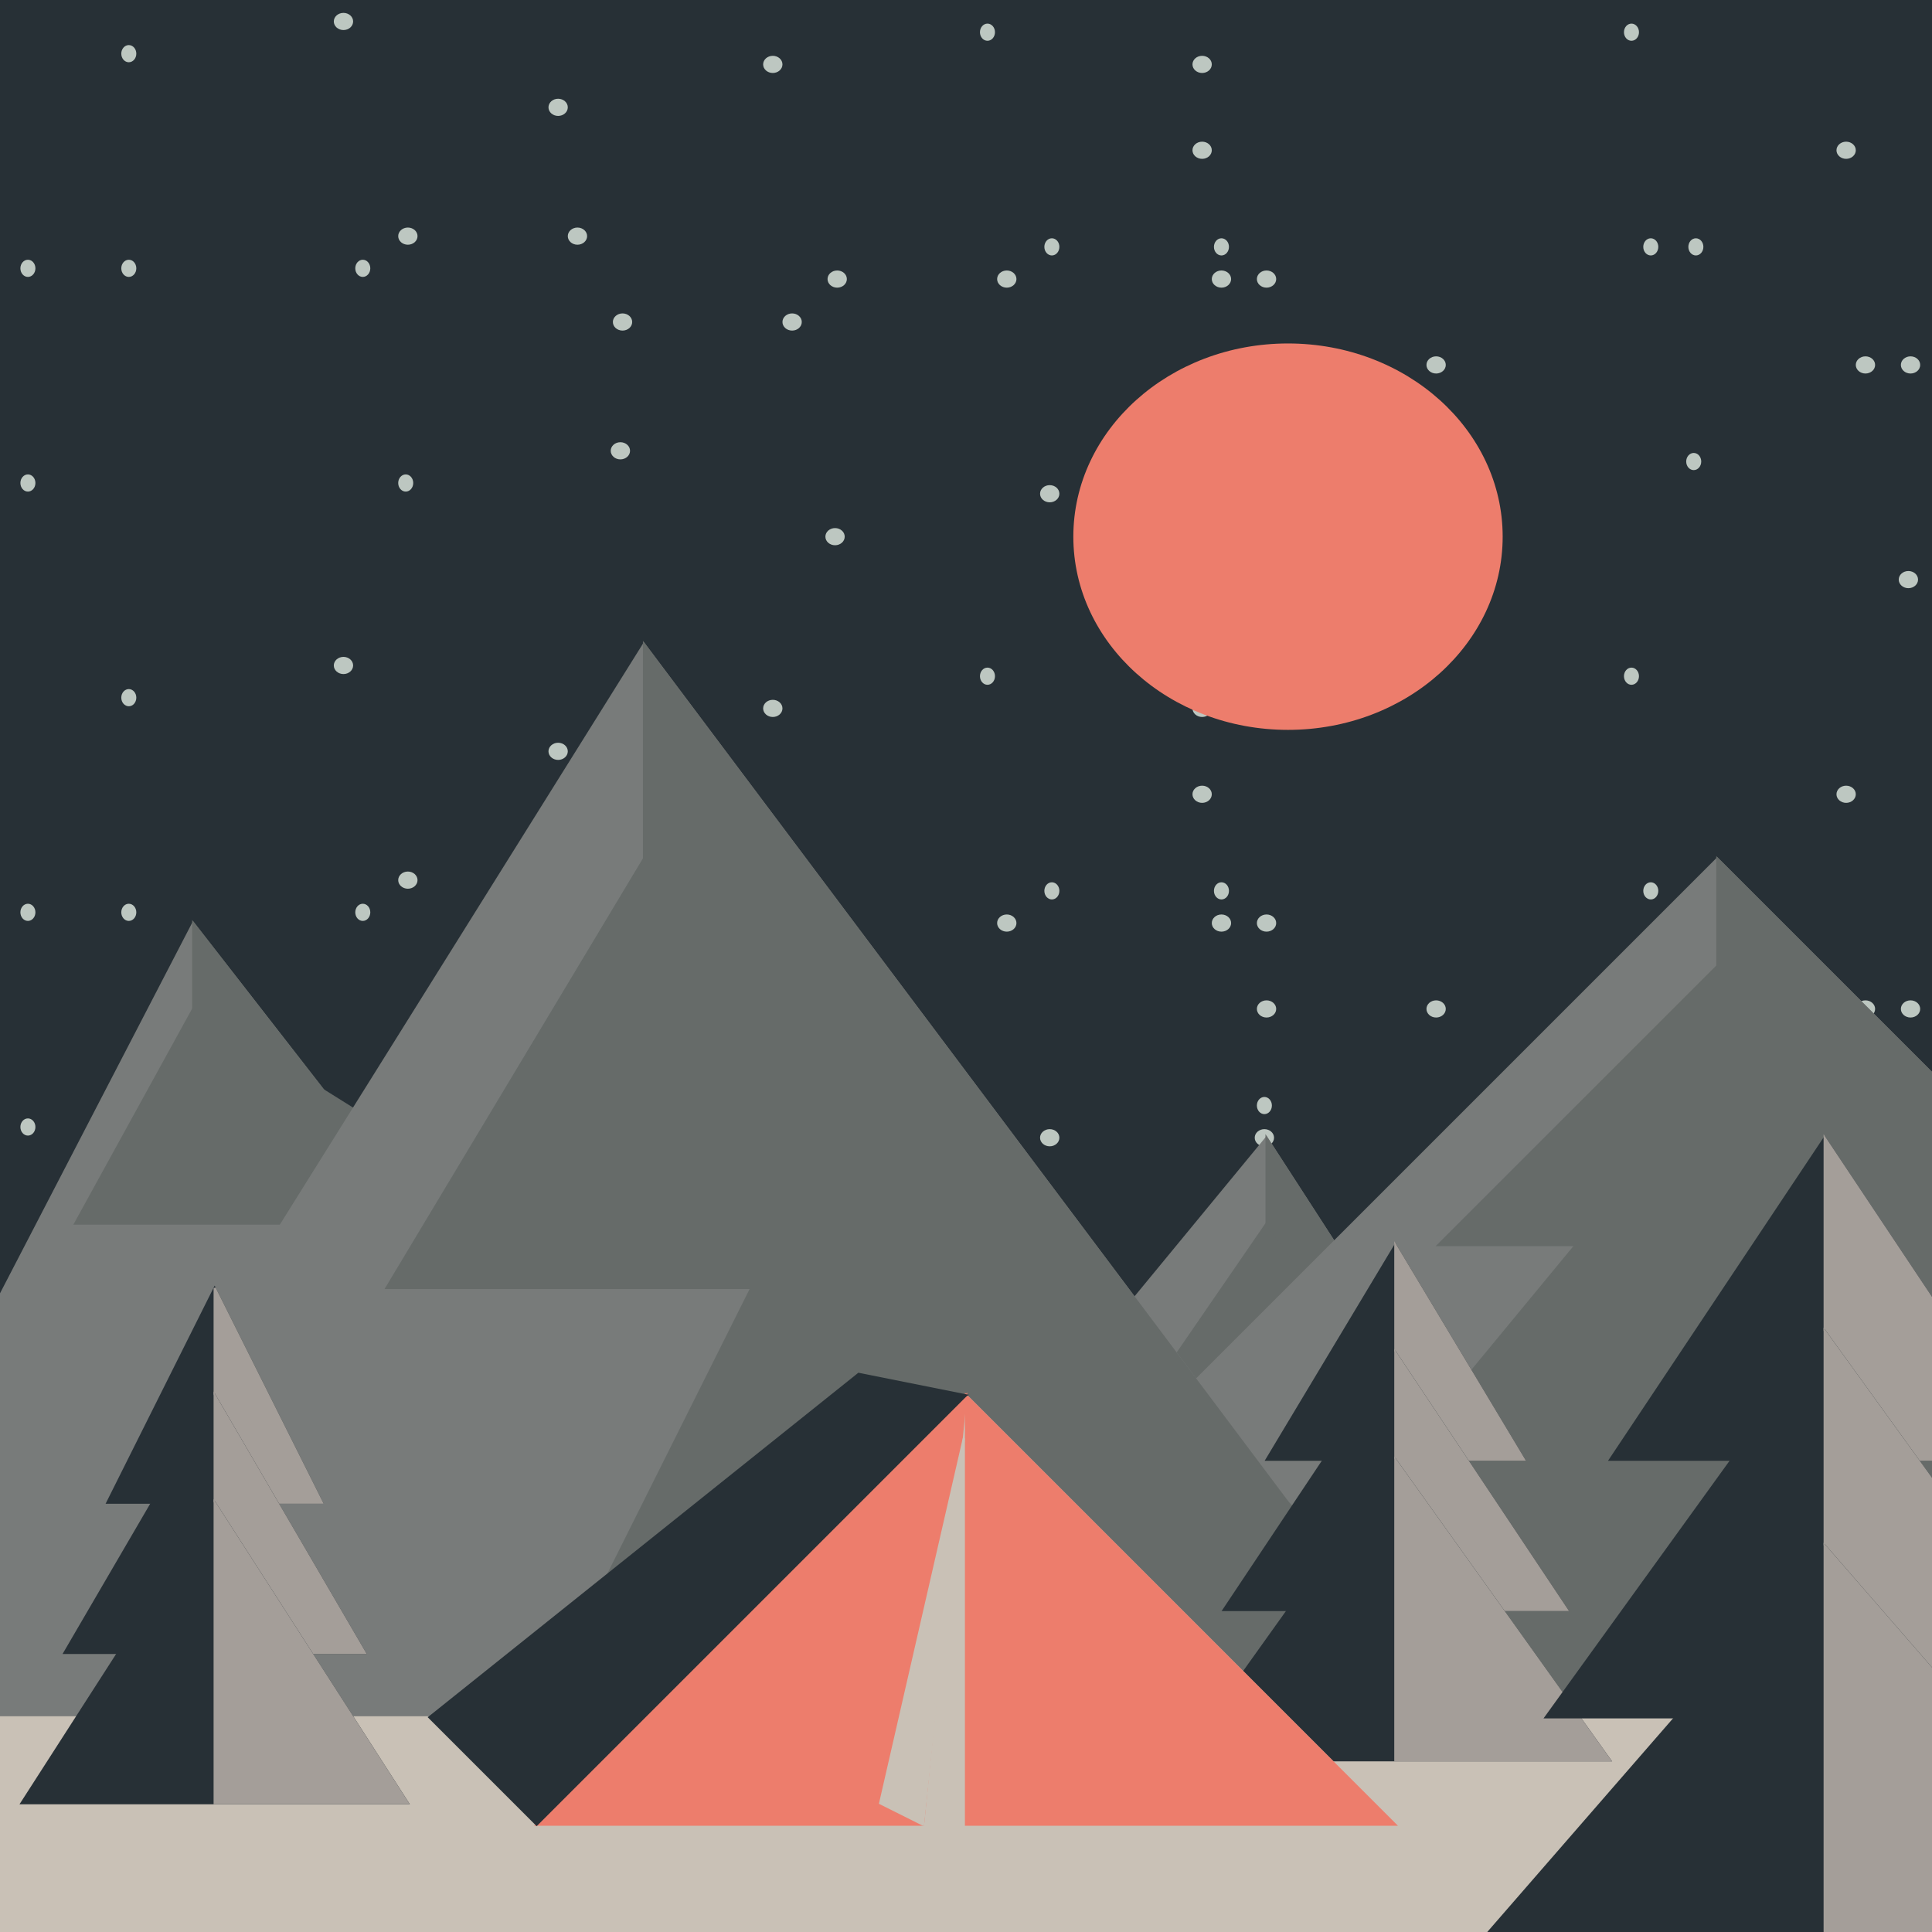 <svg width="900" height="900" xmlns="http://www.w3.org/2000/svg">
<polygon points="0,0 900,0 900,0 900,900 900,900 0,900 0,900 0,0 " fill="#273036" stroke="#273036" />
<polygon points="0,670 900,670 900,670 900,900 900,900 0,900 0,900 0,670 " fill="#787b7a" stroke="#787b7a" />
<ellipse cx="60" cy="25" rx="3.5" ry="4" fill="#bdc7c1" />
<ellipse cx="160" cy="10" rx="4.5" ry="4" fill="#bdc7c1" />
<ellipse cx="260" cy="50" rx="4.5" ry="4" fill="#bdc7c1" />
<ellipse cx="360" cy="30" rx="4.5" ry="4" fill="#bdc7c1" />
<ellipse cx="460" cy="15" rx="3.5" ry="4" fill="#bdc7c1" />
<ellipse cx="560" cy="70" rx="4.5" ry="4" fill="#bdc7c1" />
<ellipse cx="560" cy="30" rx="4.5" ry="4" fill="#bdc7c1" />
<ellipse cx="760" cy="15" rx="3.5" ry="4" fill="#bdc7c1" />
<ellipse cx="860" cy="70" rx="4.5" ry="4" fill="#bdc7c1" />
<ellipse cx="13" cy="125" rx="3.5" ry="4" fill="#bdc7c1" />
<ellipse cx="169" cy="125" rx="3.5" ry="4" fill="#bdc7c1" />
<ellipse cx="269" cy="110" rx="4.5" ry="4" fill="#bdc7c1" />
<ellipse cx="369" cy="150" rx="4.5" ry="4" fill="#bdc7c1" />
<ellipse cx="469" cy="130" rx="4.5" ry="4" fill="#bdc7c1" />
<ellipse cx="569" cy="115" rx="3.5" ry="4" fill="#bdc7c1" />
<ellipse cx="669" cy="170" rx="4.5" ry="4" fill="#bdc7c1" />
<ellipse cx="569" cy="130" rx="4.5" ry="4" fill="#bdc7c1" />
<ellipse cx="769" cy="115" rx="3.5" ry="4" fill="#bdc7c1" />
<ellipse cx="869" cy="170" rx="4.5" ry="4" fill="#bdc7c1" />
<ellipse cx="60" cy="125" rx="3.5" ry="4" fill="#bdc7c1" />
<ellipse cx="190" cy="110" rx="4.5" ry="4" fill="#bdc7c1" />
<ellipse cx="290" cy="150" rx="4.5" ry="4" fill="#bdc7c1" />
<ellipse cx="390" cy="130" rx="4.5" ry="4" fill="#bdc7c1" />
<ellipse cx="490" cy="115" rx="3.5" ry="4" fill="#bdc7c1" />
<ellipse cx="590" cy="170" rx="4.5" ry="4" fill="#bdc7c1" />
<ellipse cx="590" cy="130" rx="4.5" ry="4" fill="#bdc7c1" />
<ellipse cx="790" cy="115" rx="3.5" ry="4" fill="#bdc7c1" />
<ellipse cx="890" cy="170" rx="4.5" ry="4" fill="#bdc7c1" />
<ellipse cx="13" cy="225" rx="3.5" ry="4" fill="#bdc7c1" />
<ellipse cx="189" cy="225" rx="3.5" ry="4" fill="#bdc7c1" />
<ellipse cx="289" cy="210" rx="4.5" ry="4" fill="#bdc7c1" />
<ellipse cx="389" cy="250" rx="4.5" ry="4" fill="#bdc7c1" />
<ellipse cx="489" cy="230" rx="4.5" ry="4" fill="#bdc7c1" />
<ellipse cx="589" cy="215" rx="3.5" ry="4" fill="#bdc7c1" />
<ellipse cx="689" cy="270" rx="4.5" ry="4" fill="#bdc7c1" />
<ellipse cx="589" cy="230" rx="4.5" ry="4" fill="#bdc7c1" />
<ellipse cx="789" cy="215" rx="3.5" ry="4" fill="#bdc7c1" />
<ellipse cx="889" cy="270" rx="4.5" ry="4" fill="#bdc7c1" />
<ellipse cx="60" cy="325" rx="3.5" ry="4" fill="#bdc7c1" />
<ellipse cx="160" cy="310" rx="4.5" ry="4" fill="#bdc7c1" />
<ellipse cx="260" cy="350" rx="4.5" ry="4" fill="#bdc7c1" />
<ellipse cx="360" cy="330" rx="4.5" ry="4" fill="#bdc7c1" />
<ellipse cx="460" cy="315" rx="3.5" ry="4" fill="#bdc7c1" />
<ellipse cx="560" cy="370" rx="4.5" ry="4" fill="#bdc7c1" />
<ellipse cx="560" cy="330" rx="4.5" ry="4" fill="#bdc7c1" />
<ellipse cx="760" cy="315" rx="3.5" ry="4" fill="#bdc7c1" />
<ellipse cx="860" cy="370" rx="4.5" ry="4" fill="#bdc7c1" />
<ellipse cx="13" cy="425" rx="3.5" ry="4" fill="#bdc7c1" />
<ellipse cx="169" cy="425" rx="3.5" ry="4" fill="#bdc7c1" />
<ellipse cx="269" cy="410" rx="4.5" ry="4" fill="#bdc7c1" />
<ellipse cx="369" cy="450" rx="4.5" ry="4" fill="#bdc7c1" />
<ellipse cx="469" cy="430" rx="4.5" ry="4" fill="#bdc7c1" />
<ellipse cx="569" cy="415" rx="3.5" ry="4" fill="#bdc7c1" />
<ellipse cx="669" cy="470" rx="4.5" ry="4" fill="#bdc7c1" />
<ellipse cx="569" cy="430" rx="4.5" ry="4" fill="#bdc7c1" />
<ellipse cx="769" cy="415" rx="3.5" ry="4" fill="#bdc7c1" />
<ellipse cx="869" cy="470" rx="4.5" ry="4" fill="#bdc7c1" />
<ellipse cx="60" cy="425" rx="3.5" ry="4" fill="#bdc7c1" />
<ellipse cx="190" cy="410" rx="4.5" ry="4" fill="#bdc7c1" />
<ellipse cx="290" cy="450" rx="4.5" ry="4" fill="#bdc7c1" />
<ellipse cx="390" cy="430" rx="4.5" ry="4" fill="#bdc7c1" />
<ellipse cx="490" cy="415" rx="3.5" ry="4" fill="#bdc7c1" />
<ellipse cx="590" cy="470" rx="4.5" ry="4" fill="#bdc7c1" />
<ellipse cx="590" cy="430" rx="4.5" ry="4" fill="#bdc7c1" />
<ellipse cx="790" cy="415" rx="3.5" ry="4" fill="#bdc7c1" />
<ellipse cx="890" cy="470" rx="4.5" ry="4" fill="#bdc7c1" />
<ellipse cx="13" cy="525" rx="3.5" ry="4" fill="#bdc7c1" />
<ellipse cx="189" cy="525" rx="3.5" ry="4" fill="#bdc7c1" />
<ellipse cx="289" cy="510" rx="4.5" ry="4" fill="#bdc7c1" />
<ellipse cx="389" cy="550" rx="4.5" ry="4" fill="#bdc7c1" />
<ellipse cx="489" cy="530" rx="4.5" ry="4" fill="#bdc7c1" />
<ellipse cx="589" cy="515" rx="3.5" ry="4" fill="#bdc7c1" />
<ellipse cx="689" cy="570" rx="4.5" ry="4" fill="#bdc7c1" />
<ellipse cx="589" cy="530" rx="4.5" ry="4" fill="#bdc7c1" />
<ellipse cx="789" cy="515" rx="3.5" ry="4" fill="#bdc7c1" />
<ellipse cx="889" cy="570" rx="4.5" ry="4" fill="#bdc7c1" />
<ellipse cx="600" cy="250" rx="100" ry="90" fill="#ed7d6c" />
<polygon points="-50,700 90,430 90,430 300,700 300,700 -50,700 " fill="#787b7a" stroke="#787b7a" />
<polygon points="90,500 90,430 90,430 300,700 300,700 90,500 " fill="#666b69" stroke="#666b69" />
<polygon points="35,570 90,470 90,470 250,570 250,570 35,570 " fill="#666b69" stroke="#666b69" />
<polygon points="450,700 590,530 590,530 700,700 700,700 450,700 " fill="#787b7a" stroke="#787b7a" />
<polygon points="590,600 590,530 590,530 700,700 700,700 590,600 " fill="#666b69" stroke="#666b69" />
<polygon points="535,650 590,570 590,570 650,650 650,650 535,650 " fill="#666b69" stroke="#666b69" />
<polygon points="500,700 800,400 800,400 1100,700 1100,700 500,700 " fill="#787b7a" stroke="#787b7a" />
<polygon points="800,700 800,400 800,400 1100,700 1100,700 800,700 " fill="#666b69" stroke="#666b69" />
<polygon points="670,580 800,450 800,450 1000,580 1000,580 670,580 " fill="#666b69" stroke="#666b69" />
<polygon points="470,900 800,500 800,500 1000,900 1000,900 470,900 " fill="#666b69" stroke="#666b69" />
<polygon points="50,700 300,300 300,300 600,700 600,700 50,700 " fill="#787b7a" stroke="#787b7a" />
<polygon points="300,500 300,300 300,300 600,700 600,700 300,500 " fill="#666b69" stroke="#666b69" />
<polygon points="180,600 300,400 300,400 500,600 500,600 180,600 " fill="#666b69" stroke="#666b69" />
<polygon points="200,900 400,500 400,500 800,900 800,900 200,900 " fill="#666b69" stroke="#666b69" />
<polygon points="0,800 900,800 900,800 900,1000 900,1000 0,1000 0,1000 0,800 " fill="#c9c1b6" stroke="#c9c1b6" />
<polygon points="50,700 100,600 100,600 150,700 150,700 50,700 " fill="#273036" stroke="#273036" />
<polygon points="100,700 100,600 100,600 150,700 150,700 100,700 " fill="#a49e99" stroke="#a49e99" />
<polygon points="30,770 100,650 100,650 170,770 170,770 30,770 " fill="#273036" stroke="#273036" />
<polygon points="100,770 100,650 100,650 170,770 170,770 100,770 " fill="#a49e99" stroke="#a49e99" />
<polygon points="10,840 100,700 100,700 190,840 190,840 10,840 " fill="#273036" stroke="#273036" />
<polygon points="100,840 100,700 100,700 190,840 190,840 100,840 " fill="#a49e99" stroke="#a49e99" />
<polygon points="590,680 650,580 650,580 710,680 710,680 590,680 " fill="#273036" stroke="#273036" />
<polygon points="650,680 650,580 650,580 710,680 710,680 650,680 " fill="#a49e99" stroke="#a49e99" />
<polygon points="570,750 650,630 650,630 730,750 730,750 570,750 " fill="#273036" stroke="#273036" />
<polygon points="650,750 650,630 650,630 730,750 730,750 650,750 " fill="#a49e99" stroke="#a49e99" />
<polygon points="550,820 650,680 650,680 750,820 750,820 550,820 " fill="#273036" stroke="#273036" />
<polygon points="650,820 650,680 650,680 750,820 750,820 650,820 " fill="#a49e99" stroke="#a49e99" />
<polygon points="250,850 450,650 450,650 650,850 650,850 250,850 " fill="#c9c1b6" stroke="#c9c1b6" />
<polygon points="450,850 450,650 450,650 650,850 650,850 450,850 " fill="#ed7d6c" stroke="#ed7d6c" />
<polygon points="250,850 450,650 450,650 430,850 430,850 250,850 " fill="#ed7d6c" stroke="#ed7d6c" />
<polygon points="200,800 450,650 450,650 250,850 250,850 200,800 " fill="#273036" stroke="#273036" />
<polygon points="200,800 400,640 400,640 450,650 450,650 200,800 " fill="#273036" stroke="#273036" />
<polygon points="410,840 449,670 449,670 430,850 430,850 410,840 " fill="#c9c1b6" stroke="#c9c1b6" />
<polygon points="750,680 850,530 850,530 950,680 950,680 750,680 " fill="#273036" stroke="#273036" />
<polygon points="850,680 850,530 850,530 950,680 950,680 850,680 " fill="#a49e99" stroke="#a49e99" />
<polygon points="720,800 850,620 850,620 980,800 980,800 720,800 " fill="#273036" stroke="#273036" />
<polygon points="850,800 850,620 850,620 980,800 980,800 850,800 " fill="#a49e99" stroke="#a49e99" />
<polygon points="650,950 850,720 850,720 1050,950 1050,950 650,950 " fill="#273036" stroke="#273036" />
<polygon points="850,950 850,720 850,720 1050,950 1050,950 850,950 " fill="#a49e99" stroke="#a49e99" />
</svg>